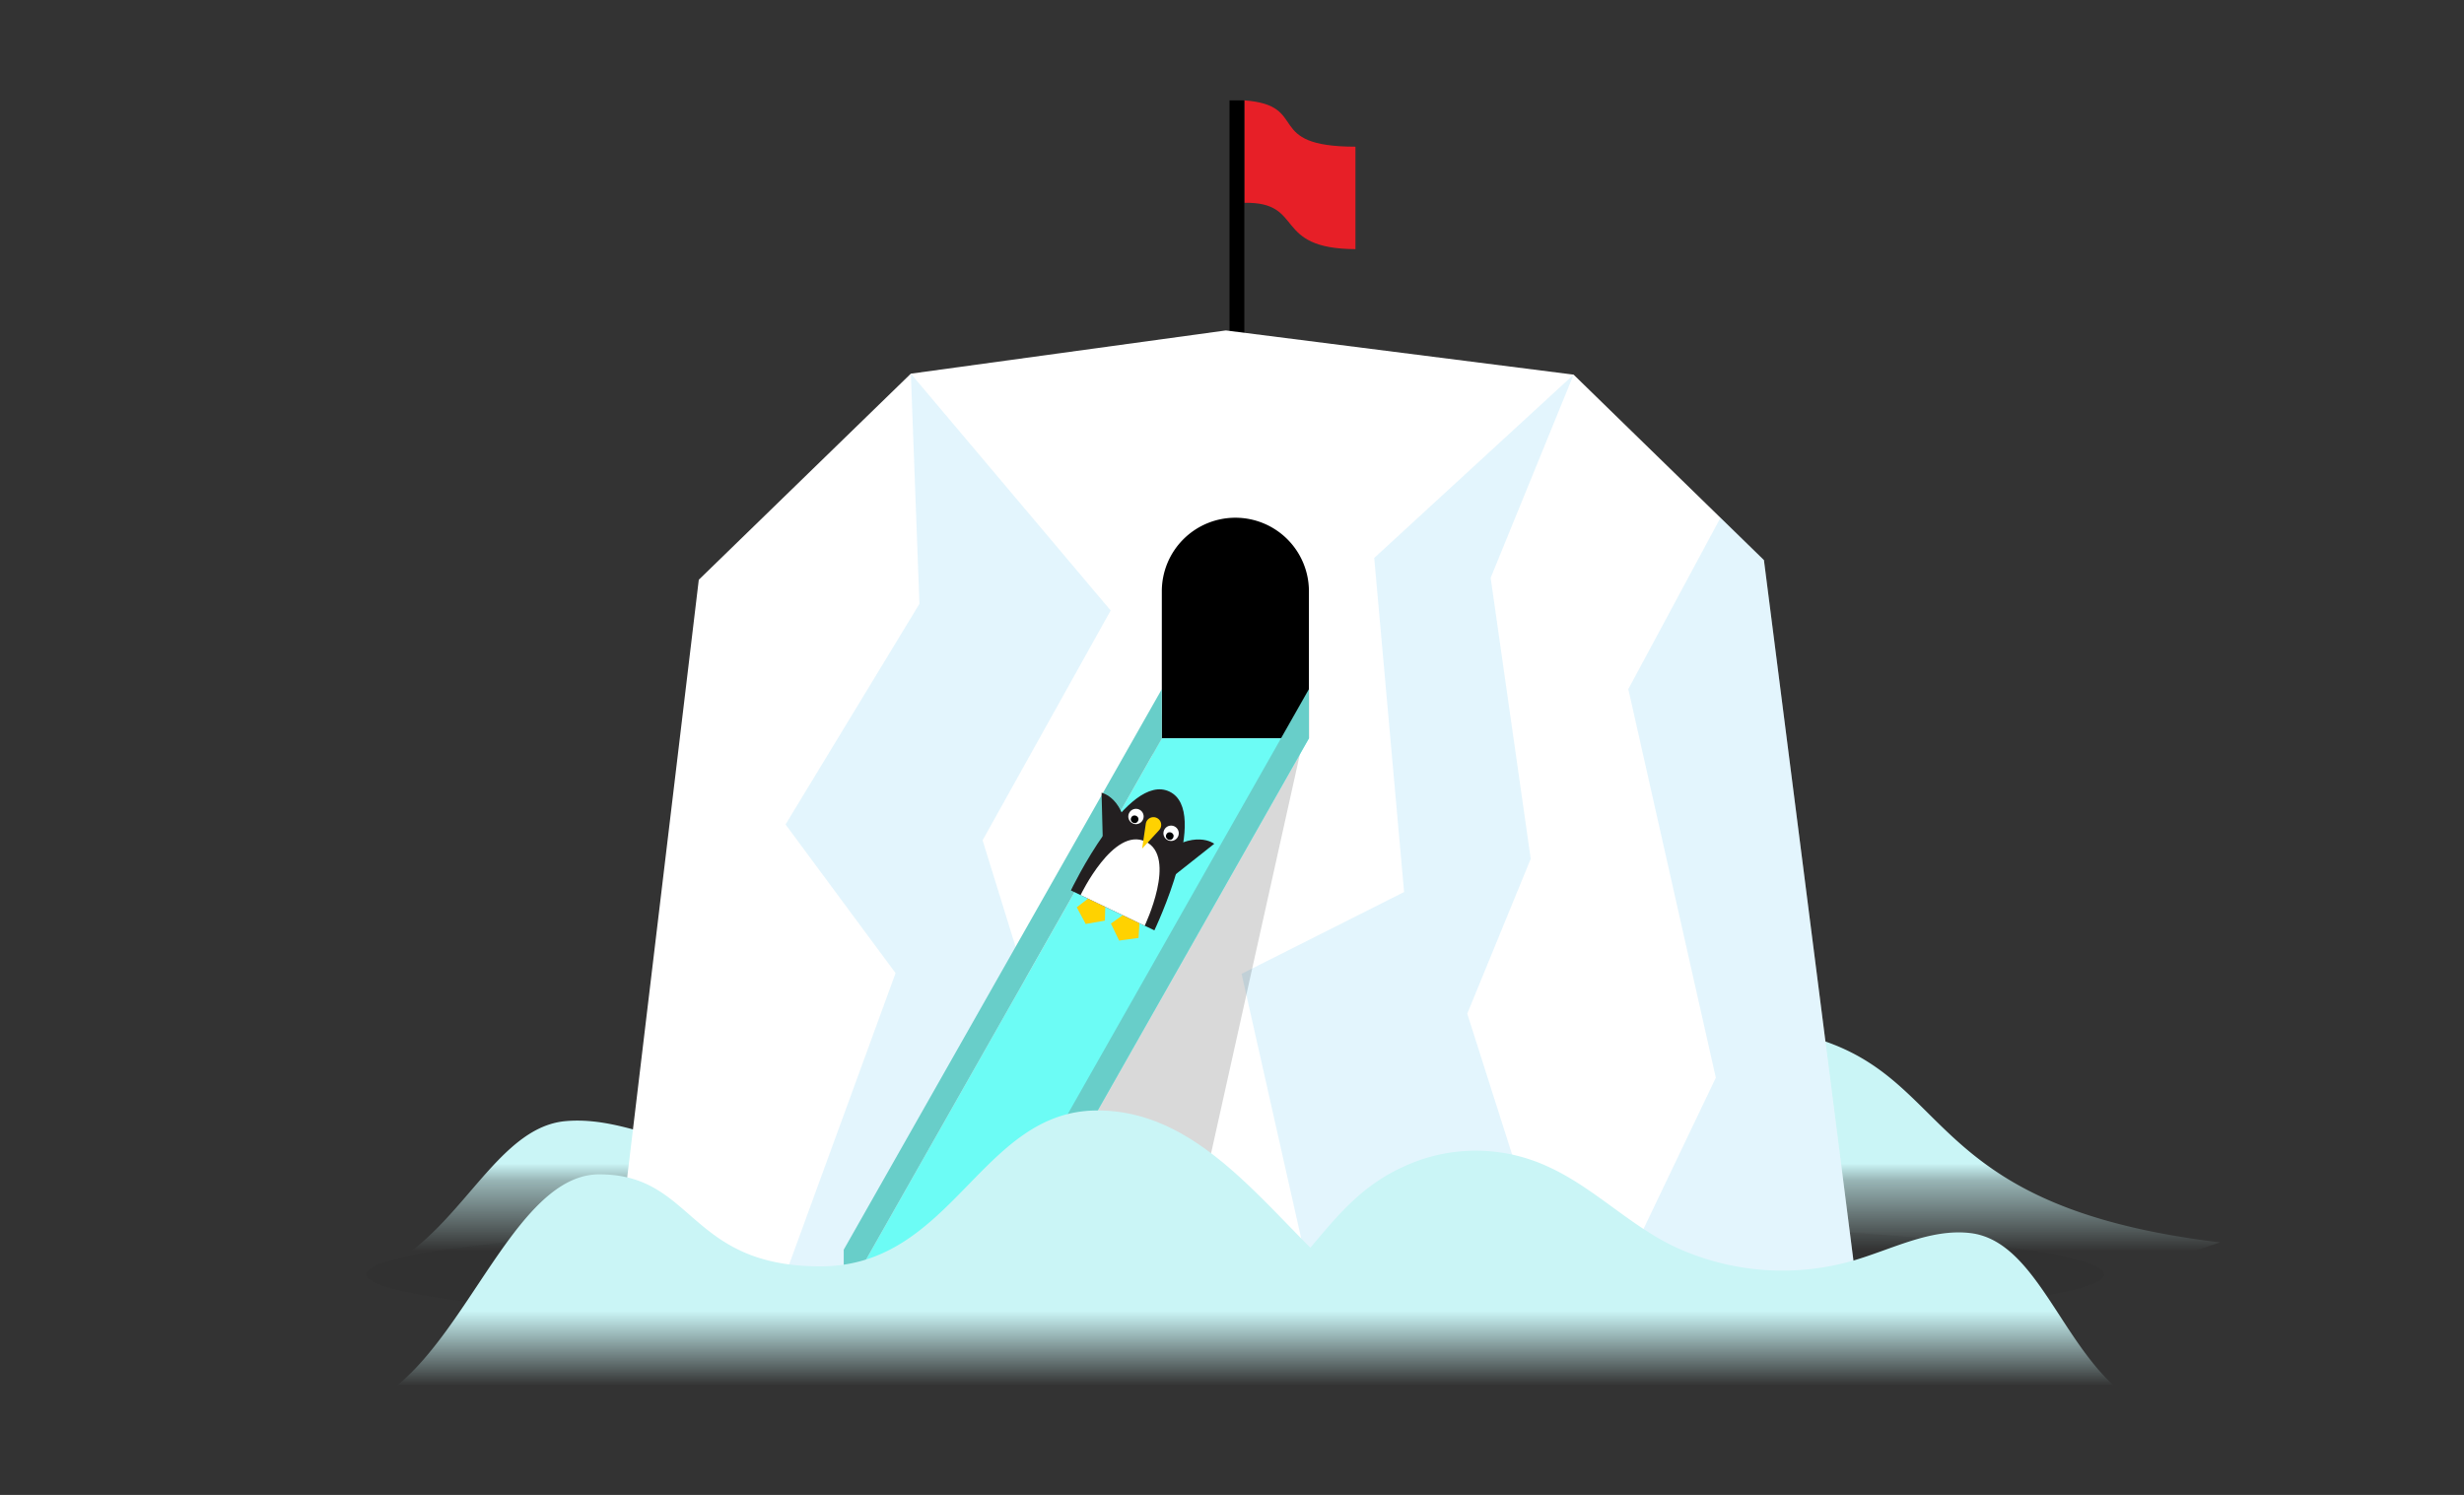 <svg id="Layer_1" data-name="Layer 1" xmlns="http://www.w3.org/2000/svg" xmlns:xlink="http://www.w3.org/1999/xlink" viewBox="0 0 500 303.39"><rect x="0" y="0" width="500" height="303.39" fill="#333333" stroke="none"/><defs><style>.cls-1,.cls-7{fill:#231f20}.cls-2{fill:#fff}.cls-3{fill:#ffd200}.cls-4{fill:#e71f27}.cls-5{fill:none;stroke:#000;stroke-miterlimit:10;stroke-width:3px}.cls-6{fill:url(#linear-gradient)}.cls-7{opacity:.1}.cls-8{opacity:.2}.cls-9{fill:#75cef4}.cls-10{opacity:.15}.cls-11{fill:#6cfcf5}.cls-12{fill:#68cec9}.cls-13{fill:url(#linear-gradient-2)}</style><linearGradient id="linear-gradient" x1="259.4" y1="229.27" x2="259.4" y2="260.41" gradientUnits="userSpaceOnUse"><stop offset=".22" stop-color="#caf5f6"/><stop offset=".33" stop-color="#caf5f6" stop-opacity=".67"/><stop offset=".79" stop-color="#caf5f6" stop-opacity="0"/></linearGradient><linearGradient id="linear-gradient-2" x1="233.82" y1="247.5" x2="233.82" y2="281.25" gradientTransform="matrix(-1 0 0 1 487.34 0)" gradientUnits="userSpaceOnUse"><stop offset=".55" stop-color="#caf5f6"/><stop offset=".7" stop-color="#caf5f6" stop-opacity=".67"/><stop offset="1" stop-color="#caf5f6" stop-opacity="0"/></linearGradient><symbol id="diving" data-name="diving" viewBox="0 0 73.66 104.81"><path class="cls-1" d="M73.66 104.81H0S0 0 36.83 0s36.83 104.81 36.83 104.81z"/><path class="cls-2" d="M65.11 104.81H8.55s0-60.7 28.28-60.7 28.28 60.7 28.28 60.7z"/><path class="cls-3" d="M36.87 23.25a6.16 6.16 0 0 1 5.89 8l-5.89 19.06L31 31.22a6.16 6.16 0 0 1 5.87-7.97z"/><circle class="cls-2" cx="21.34" cy="29.36" r="6.11"/><circle cx="21.34" cy="31.83" r="3.02"/><circle class="cls-2" cx="52.33" cy="29.36" r="6.11"/><circle cx="52.33" cy="31.83" r="3.02"/></symbol></defs><title>PenguinDash_VillageBuilding_BC</title><path class="cls-4" d="M275.05 50.56c-17-.07-10.13-9.63-22.55-9.4V20.37c13.55 1 3.62 9.38 22.55 9.4z"/><path class="cls-5" d="M251 74.09V20.37"/><path class="cls-6" d="M450.48 252.13c-57.83-6.94-54.11-31-79-40.38a44.51 44.51 0 0 0-31.76 0c-10.56 4-18.82 11.56-29.43 15.33a66.68 66.68 0 0 1-37.83 2c-6.24-1.52-12.41-4-18.69-4.86a44 44 0 0 0-14.31-8.92 44.51 44.51 0 0 0-31.76 0c-10.56 4-18.82 11.56-29.43 15.33a66.68 66.68 0 0 1-37.83 2c-8.58-2.09-17-5.94-25.84-5.09-16.51 1.67-23.5 30.46-46.28 32.61 20.47 9.8 64.36 15.06 90 15.06 42.67 0 74.68-2.19 99.55-5.56a310.38 310.38 0 0 0 32.47 2c89.4-.03 132.05-9.65 160.14-19.52z"/><path class="cls-7" d="M74.35 258.61c0 1.82 6 3.55 16.78 5.1 28.22 4.06 89.06-5.1 159.56-5.1 72 0 133.91 9 161.31 4.84 9.66-1.48 15-3.12 15-4.84 0-6.61-78.95-12-176.33-12s-176.32 5.39-176.32 12z"/><path class="cls-2" d="M124.92 258.61h251.54l-18.52-144.94-38.62-37.64-70.57-8.97-63.92 8.77-43.03 41.83-16.88 140.95z"/><g class="cls-8"><path class="cls-9" d="M357.94 113.67l-8.82-8.6-18.7 34.78 17.76 78.87-19.08 39.89h47.36l-18.52-144.94zm-38.62-37.64l-40.46 37.2 6.06 67.8-32.97 16.6 13.73 60.98h48.9l-16.84-52.89 12.88-31.43-8.13-57.02 16.83-41.24zm-134.49-.2l40.55 48.06-25.99 46.64 9.93 32.05-8.64 56.03H159.4l22.33-61.12-22.33-30.17 27.17-44.77-1.74-46.72z"/></g><path class="cls-10" d="M210.44 258.61l25.32-113.77h29.85l-25.32 113.77h-29.85z"/><path d="M250.69 105.07A14.92 14.92 0 0 0 235.76 120v29.85h29.85V120a14.92 14.92 0 0 0-14.92-14.93z"/><path class="cls-11" d="M171.21 263.61l64.55-113.77h29.85l-64.56 113.77h-29.84z"/><path class="cls-12" d="M201.05 253.62l64.56-113.77v9.99l-64.56 113.77v-9.99zm-29.84 0l64.55-113.77v9.99l-64.55 113.77v-9.99z"/><path class="cls-13" d="M70.71 286.07c21.55-4 31.54-47.75 50.9-47.75S139.56 257 166.48 257s32.47-31.64 56.2-31.64c18.14 0 30.33 14.88 43.22 27.86 5.52-6.53 10.4-12.62 18.95-16.47a34.73 34.73 0 0 1 29.24 0c9.72 4.38 17.32 12.73 27.09 16.88a51.85 51.85 0 0 0 34.82 2.22c7.9-2.3 15.69-6.55 23.79-5.61C415 252 419.4 279 436.33 286.07v11.23H70.71z"/><path class="cls-3" d="M231.26 186.75l-.23 3.6-3.93.53-1.67-3.45 3.02-2.14 2.81 1.46z"/><path class="cls-1" d="M223.79 170.88l-.26-10s5 1 5.21 9.86zm14.48 6.79l8.13-6.43s-4-3.16-11.14 2.51z"/><path class="cls-3" d="M224.3 183.22l-.09 3.61-3.9.68-1.81-3.38 2.94-2.26 2.86 1.35z"/><use id="diving-3" data-name="diving" width="73.66" height="104.81" transform="matrix(-.23 -.11 -.11 .23 245.78 164.7)" xlink:href="#diving"/></svg>